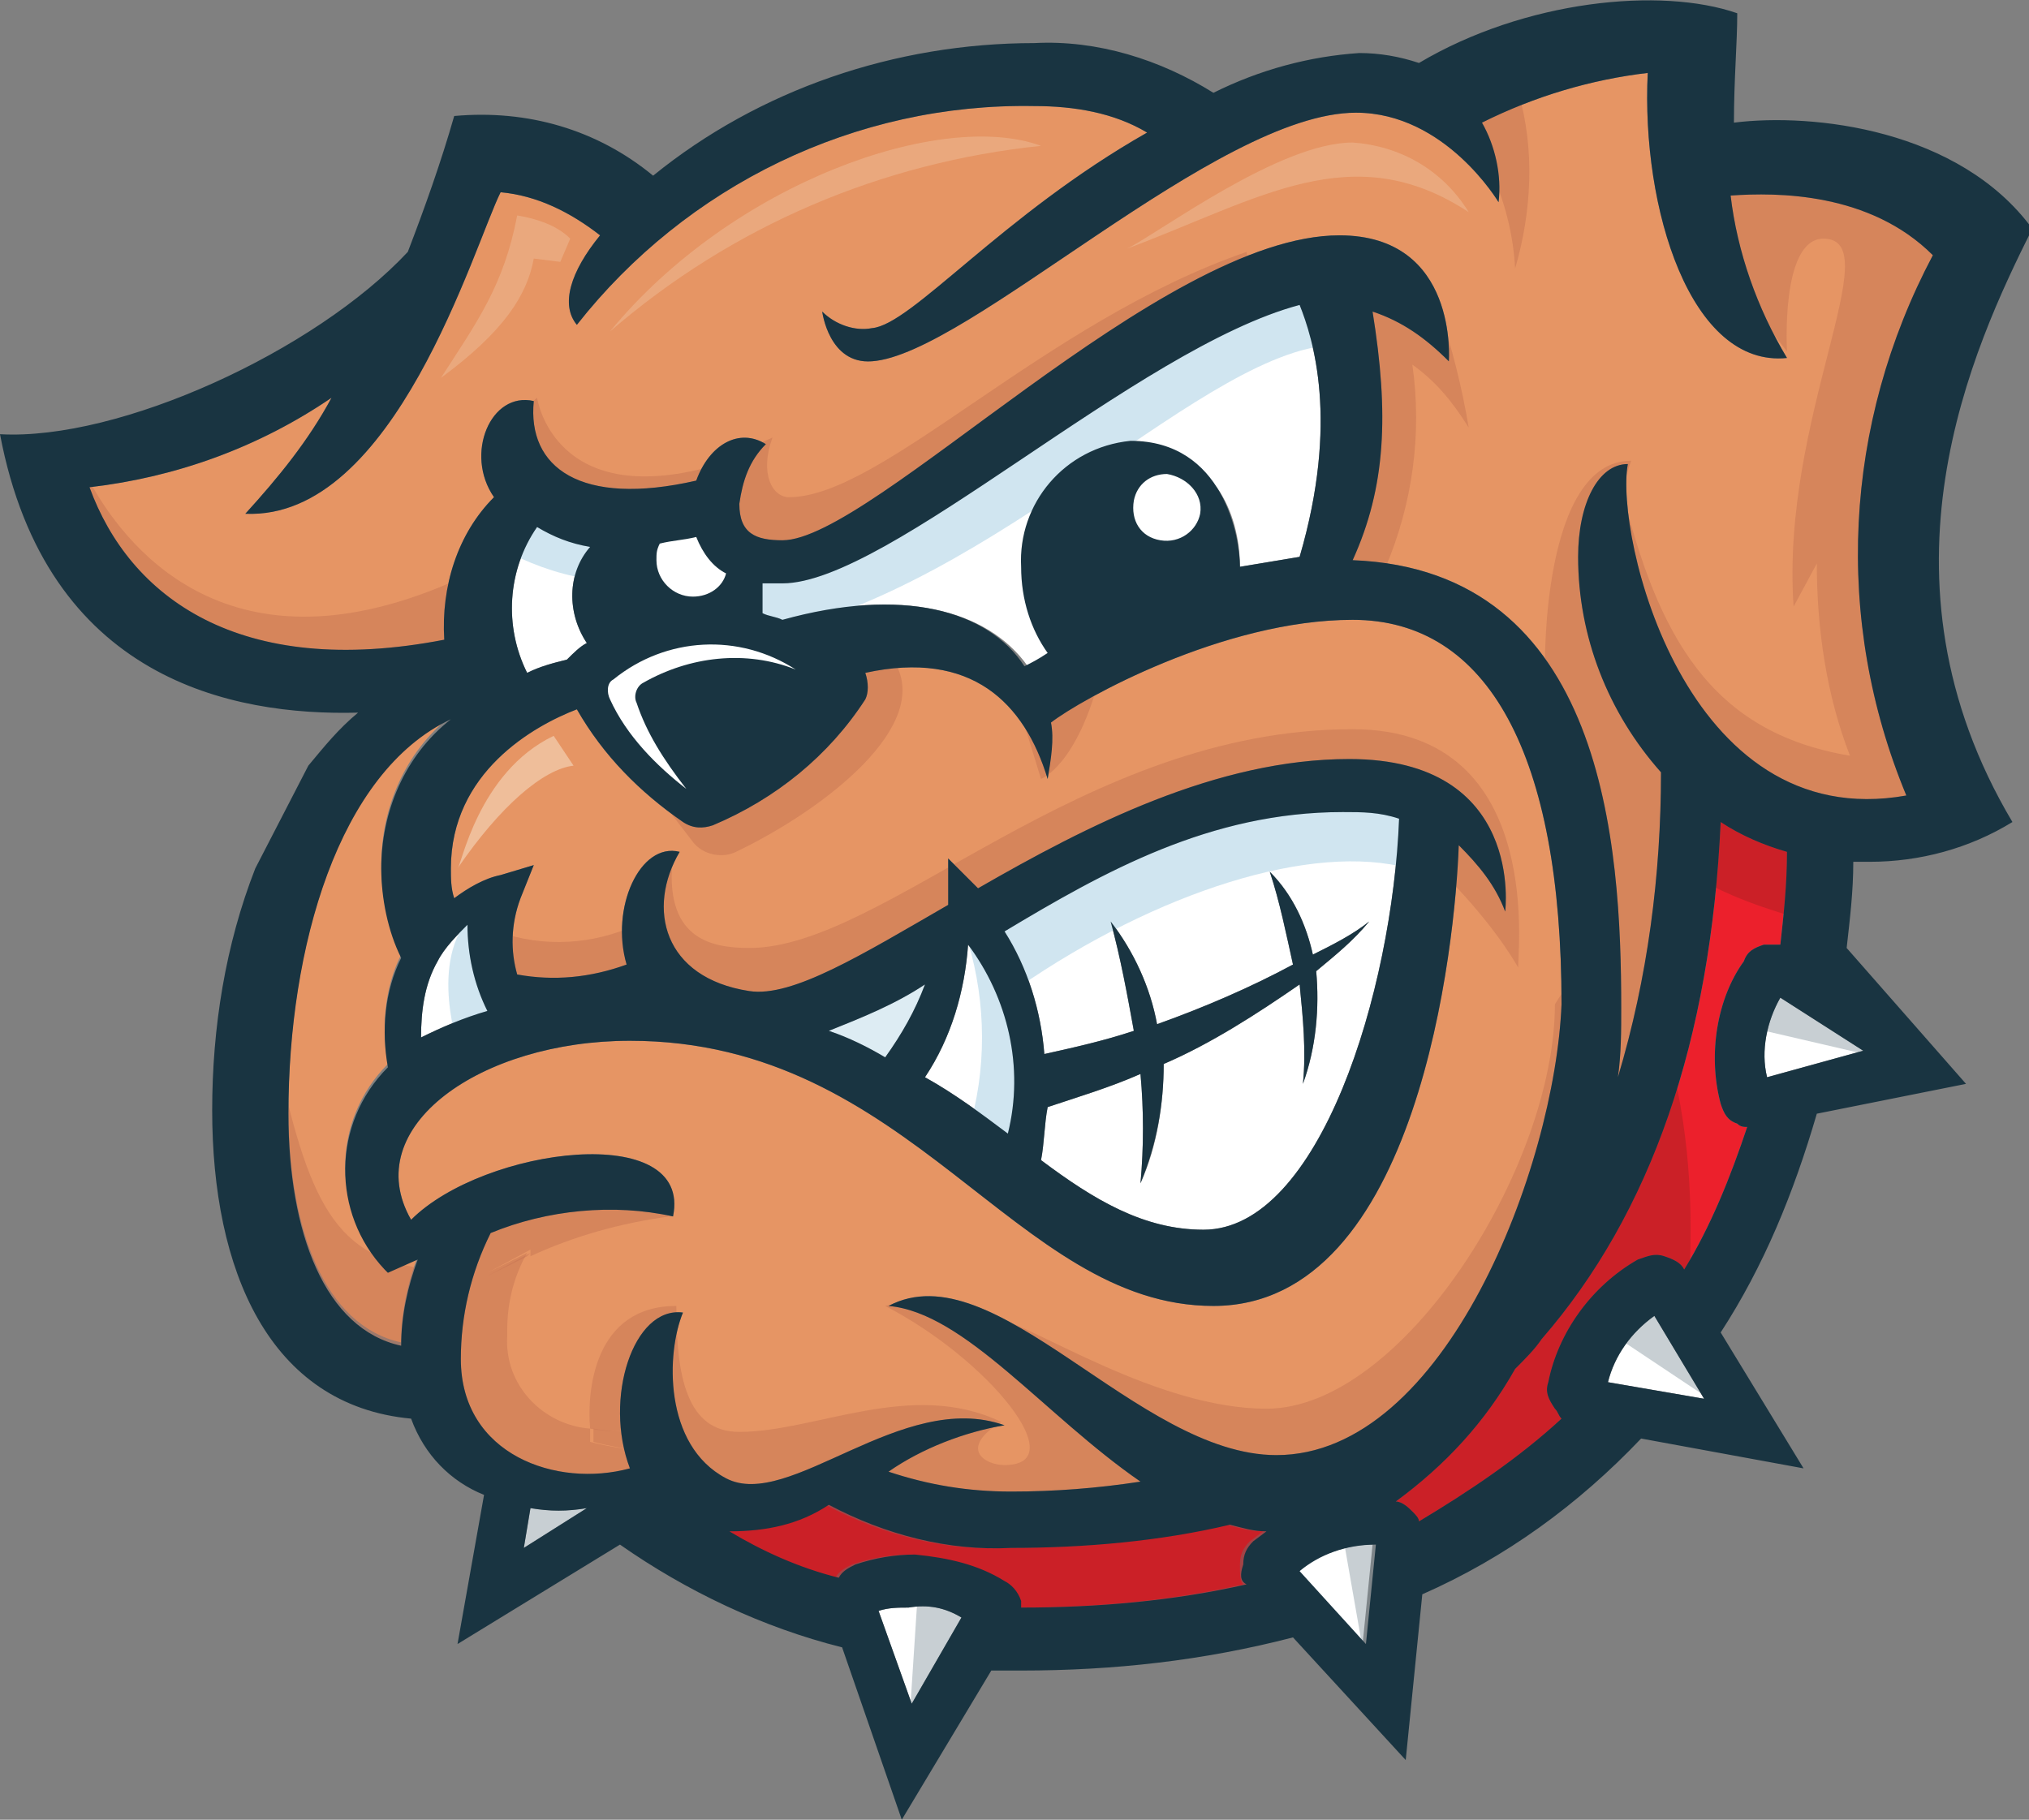 <?xml version="1.0" encoding="utf-8"?>
<!-- Generator: Adobe Illustrator 25.2.1, SVG Export Plug-In . SVG Version: 6.00 Build 0)  -->
<svg version="1.1" id="Layer_1" xmlns="http://www.w3.org/2000/svg" xmlns:xlink="http://www.w3.org/1999/xlink" x="0px" y="0px"
	 viewBox="0 0 61.2 54.9" style="enable-background:new 0 0 61.2 54.9;" xml:space="preserve">
<rect x="0" y="0" width="61.2" height="54.9" fill="#808080" stroke="none"/>
<style type="text/css">
	.st0{fill:#EC202C;}
	.st1{fill:#E69564;}
	.st2{fill:#FFFFFF;}
	.st3{fill:#FEDD00;}
	.st4{opacity:0.44;fill:#C16F50;enable-background:new    ;}
	.st5{opacity:0.63;fill:#B82025;enable-background:new    ;}
	.st6{opacity:0.82;fill:#C6DFEC;enable-background:new    ;}
	.st7{opacity:0.42;}
	.st8{fill:#7B8D97;}
	.st9{opacity:0.59;fill:#C6DFEC;enable-background:new    ;}
	.st10{opacity:0.42;fill:#F1C3A1;enable-background:new    ;}
	.st11{opacity:0.88;fill:#F1C3A1;enable-background:new    ;}
	.st12{fill:#193441;}
</style>
<g>
	<g id="Layer_1_1_">
		<path class="st0" d="M51.9,33.3c0.1,0.3,0.2,0.5,0.5,0.6c0.1,0.1,0.2,0.1,0.3,0.1c-0.5,1.5-1.1,3-1.9,4.3
			c-0.1-0.2-0.3-0.3-0.6-0.4c-0.3-0.1-0.5,0-0.8,0.1c-1.4,0.8-2.4,2.2-2.7,3.7c-0.1,0.3,0,0.5,0.2,0.8c0.1,0.1,0.1,0.2,0.2,0.3
			c-1.3,1.2-2.8,2.2-4.3,3.1c0-0.1-0.1-0.2-0.2-0.3c-0.1-0.1-0.3-0.3-0.5-0.3c1.5-1.1,2.7-2.4,3.6-4c0.3-0.3,0.6-0.6,0.8-0.9
			c3.3-3.8,5.1-9,5.4-15.6c0.6,0.4,1.3,0.7,2,0.9c0,1-0.1,1.9-0.2,2.8c-0.2,0-0.4,0-0.5,0c-0.3,0.1-0.5,0.2-0.6,0.5
			C51.8,30.1,51.5,31.8,51.9,33.3z"/>
		<path class="st1" d="M38.5,43.9c-4.2,0-8.5-6.2-11.7-4.5c2.3,0.2,4.7,3.3,7.6,5.3c-1.3,0.2-2.6,0.3-3.9,0.3
			c-1.3,0-2.5-0.2-3.7-0.6c1-0.7,2.3-1.2,3.5-1.4c-3.1-1.1-6.5,2.6-8.4,1.6c-1.9-1-1.8-3.8-1.3-5c-1.5-0.2-2.4,2.6-1.6,4.7
			c-2.2,0.6-5.1-0.4-5.1-3.3c0-1.3,0.3-2.6,0.9-3.8c1.7-0.7,3.7-0.9,5.5-0.5c0.6-2.9-5.7-2.1-7.9,0.1c-1.6-2.8,2.1-5.4,6.6-5.4
			c8.5,0,11.6,8,17.6,8c6.2,0,7.3-11,7.4-13.9c0.6,0.6,1.1,1.2,1.4,2c0,0,0.6-4.6-4.7-4.6c-4,0-7.9,2-11.2,3.9
			c-0.3-0.3-0.6-0.6-0.9-0.9c0,0.5,0,0.9,0,1.4c-2.6,1.5-4.7,2.8-6,2.6c-2.6-0.4-3.1-2.5-2.1-4.2c-1.2-0.3-2.1,1.7-1.6,3.4
			c-1.1,0.4-2.2,0.5-3.3,0.3c-0.2-0.7-0.2-1.5,0.1-2.3l0.4-1l-1,0.3c-0.5,0.1-1,0.4-1.4,0.7c-0.1-0.3-0.1-0.6-0.1-0.9
			c0-2.9,2.5-4.3,3.8-4.8c0.8,1.4,1.9,2.5,3.2,3.4c0.3,0.2,0.6,0.2,0.9,0.1c1.9-0.8,3.5-2.1,4.6-3.8c0.1-0.2,0.1-0.5,0-0.8
			c3.2-0.7,4.8,0.9,5.5,3.2c0.1-0.6,0.2-1.2,0.1-1.7c0.9-0.7,5.2-3.1,9.1-3.1c4.1,0,6.3,4.1,6.3,11.6C46.9,35.2,43.6,43.9,38.5,43.9
			z"/>
		<path class="st0" d="M37.5,47.8c-2.2,0.5-4.5,0.7-6.8,0.7l0,0c0-0.1,0-0.1,0-0.2c-0.1-0.3-0.3-0.5-0.5-0.6
			c-0.8-0.5-1.7-0.7-2.7-0.8c-0.6,0-1.2,0.1-1.8,0.3c-0.2,0.1-0.4,0.2-0.5,0.4c-1.2-0.3-2.3-0.8-3.3-1.4c1.1,0,2.1-0.2,3-0.8
			c1.7,0.9,3.6,1.4,5.5,1.3c2.2,0,4.5-0.2,6.6-0.7c0.4,0.1,0.7,0.2,1.1,0.2l-0.4,0.3c-0.2,0.2-0.3,0.4-0.3,0.7
			C37.4,47.5,37.4,47.7,37.5,47.8z"/>
		<path class="st2" d="M56.2,31.7l-2.9,0.8c-0.2-0.8,0-1.7,0.4-2.4L56.2,31.7z M51.4,42.2l-2.9-0.5c0.2-0.8,0.7-1.5,1.4-2L51.4,42.2
			z M41.4,46.6l-0.3,3l-2-2.2C39.8,46.9,40.6,46.6,41.4,46.6z M29,48.8l-1.5,2.6l-1-2.8c0.3-0.1,0.6-0.1,0.9-0.1
			C28,48.4,28.5,48.5,29,48.8z M16,45.5c0.6,0.1,1.1,0.1,1.7,0l-1.9,1.2L16,45.5z"/>
		<path class="st2" d="M14.7,30.5c-0.7,0.2-1.4,0.5-2,0.8c0-0.8,0.1-1.6,0.5-2.3c0.2-0.4,0.6-0.8,0.9-1.1
			C14.1,28.8,14.3,29.7,14.7,30.5z"/>
		<path class="st2" d="M25,31.1c1-0.4,2-0.8,2.9-1.4c-0.3,0.8-0.7,1.5-1.2,2.2C26.2,31.6,25.6,31.3,25,31.1z"/>
		<path class="st2" d="M35.1,32.1c1.4-0.6,2.8-1.5,4.1-2.4c0.1,1,0.2,2,0.1,3c0.4-1.1,0.5-2.3,0.4-3.4c0.6-0.5,1.1-0.9,1.6-1.5
			c-0.5,0.4-1.1,0.7-1.7,1c-0.2-0.9-0.6-1.8-1.3-2.5c0.3,0.9,0.5,1.9,0.7,2.8c-1.3,0.7-2.7,1.3-4.1,1.8c-0.2-1.1-0.7-2.2-1.4-3.1
			c0.3,1.1,0.5,2.2,0.7,3.3c-0.9,0.3-1.8,0.5-2.7,0.7c-0.1-1.3-0.5-2.6-1.2-3.7c3-1.8,6.2-3.6,10.2-3.6c0.6,0,1.1,0,1.7,0.2
			c-0.2,5.2-2.4,12.4-5.9,12.4c-1.8,0-3.3-0.9-4.9-2.1c0.1-0.5,0.1-1.1,0.2-1.6c0.9-0.3,1.9-0.6,2.8-1c0.1,1.1,0.1,2.2,0,3.3
			C34.9,34.6,35.1,33.3,35.1,32.1z"/>
		<path class="st2" d="M30.4,34.2c-0.8-0.6-1.6-1.2-2.5-1.7c0.8-1.2,1.2-2.6,1.3-4C30.4,30.1,30.9,32.2,30.4,34.2z"/>
		<path class="st2" d="M17.7,19.4c-0.2,0.1-0.4,0.3-0.6,0.5c-0.4,0.1-0.8,0.2-1.2,0.4c-0.7-1.4-0.6-3.1,0.3-4.4
			c0.5,0.3,1,0.5,1.6,0.6C17.1,17.3,17.1,18.5,17.7,19.4z"/>
		<path class="st2" d="M34.1,13.4c-1.9,0.2-3.4,1.9-3.2,3.8c0,0.9,0.3,1.8,0.8,2.5c-0.3,0.2-0.5,0.3-0.7,0.4
			c-1.2-1.7-3.8-2.4-7.4-1.4c-0.2-0.1-0.4-0.1-0.6-0.2c0-0.3,0-0.6,0-0.9c0.2,0,0.4,0,0.6,0c3.2,0,10.7-7.1,15.6-8.4
			c0.4,1,1.2,3.5,0,7.6c-0.6,0.1-1.2,0.2-1.8,0.3c0-0.8-0.2-1.7-0.7-2.4c0,0.6-0.5,1.1-1.1,1.1c-0.6,0-1.1-0.4-1.1-1s0.4-1.1,1-1.1
			C35,13.5,34.6,13.4,34.1,13.4z"/>
		<path class="st3" d="M20.9,18c-0.6,0-1.1-0.5-1.1-1.1c0-0.2,0-0.3,0.1-0.5c0.4-0.1,0.7-0.1,1.1-0.2c0.2,0.5,0.5,0.9,0.9,1.1
			C21.8,17.7,21.4,18,20.9,18z"/>
		<path class="st1" d="M2.7,14.7c2.6-0.3,5.1-1.2,7.3-2.7c-0.7,1.3-1.6,2.4-2.6,3.5c4.5,0.2,6.9-8.1,7.7-9.7c1.1,0.1,2.1,0.6,3,1.3
			c-0.9,1.1-1.2,2.1-0.7,2.7c3.3-4.2,8.4-6.7,13.8-6.6c1.2,0,2.4,0.2,3.4,0.8c-4.4,2.5-7.1,5.8-8.3,5.9c-0.5,0.1-1.1-0.1-1.5-0.5
			c0,0,0.2,1.6,1.5,1.5c2.9-0.2,10.4-7.5,14.6-7.5c2.7,0,4.3,2.7,4.3,2.7c0.1-0.8-0.1-1.7-0.5-2.4c1.6-0.8,3.3-1.3,5-1.5
			c-0.2,4.1,1.3,8.9,4.2,8.6c-0.9-1.5-1.5-3.2-1.7-4.9c1.4-0.1,4.2-0.1,6.1,1.8c-2.7,5.1-3,11-0.8,16.3c-6.7,1.2-8.8-7.9-8.4-10
			c-0.9,0-1.5,1.2-1.5,2.8c0,2.4,0.9,4.7,2.5,6.5c0,3.1-0.4,6.2-1.3,9.2c0.1-0.7,0.1-1.4,0.1-2.1c0-4.9-0.5-13.2-8.1-13.5
			c1-2.2,1.1-4.4,0.6-7.5c0.9,0.3,1.6,0.8,2.3,1.5c0,0,0.3-3.8-3.3-3.8c-5.4,0-14.1,9.2-16.8,9.2c-0.8,0-1.3-0.2-1.3-1.1
			c0.1-0.7,0.3-1.3,0.8-1.8c-0.8-0.5-1.7,0-2.1,1.1c-3.5,0.8-5.1-0.4-4.9-2.4c-1.3-0.3-2.1,1.6-1.2,2.9c-1.1,1.1-1.6,2.7-1.5,4.3
			C7.2,20.5,3.9,18,2.7,14.7z"/>
		<path class="st1" d="M13.6,21.6c-1.4,1.1-2.1,2.8-2.1,4.5c0,0.9,0.2,1.9,0.6,2.7c-0.5,1-0.6,2.2-0.4,3.3c-1.7,1.7-1.7,4.4-0.1,6.1
			c0,0,0,0,0.1,0.1l0.9-0.4c-0.3,0.8-0.5,1.7-0.5,2.6c-2.3-0.5-3.4-3.4-3.4-7C8.7,28.6,10.2,23.3,13.6,21.6z"/>
		<path class="st4" d="M49.6,20.7L48.5,16l0.7-2.1c-2.7,0-2.6,6.2-2.6,6.2l1.5,7.6v7.1l1.5-2.6l1.6-5.8l0.3,0.2
			c0-1.4,0.1-2.9,0.2-4.3L49.6,20.7z"/>
		<path class="st5" d="M55.1,25l-3.5-2.7c-0.2,1.4-0.2,2.9-0.2,4.3c1.1,0.6,2.4,1,3.6,1.3L55.1,25z"/>
		<path class="st6" d="M30.3,28.8l-1.2-0.7c0.6,1.8,0.7,3.8,0.2,5.7l1.6,1.4l0.3-2.7L30.3,28.8z"/>
		<path class="st5" d="M50.4,32l-3.8,6.2l-4.1,5.4l-3.8,1.5l-7.2,0.6l-5.9-1L23,45.4h-3.1h-0.2c0,0.3,0.1,0.6,0.1,0.9l4.1,1.9
			l2.2-0.2H27c0.1-0.1,0.1-0.1,0.2-0.1c0.7-0.3,1.5,0.1,2.3,0.5v0.2c0.2,0,0.4,0.2,0.5,0.3s0,0.3-0.1,0.5l7.4-0.2l1-1.8l0.9-0.4l0,0
			c0.1-0.2,0.3-0.4,0.5-0.6c0.6-0.4,1.4-0.2,2,0v0.1c0.2,0.1,0.3,0.2,0.5,0.3l0.7,0.3l5.3-3.7l-0.5-2l0.9-1c0,0,1.4-1.4,2.3-1
			C51.1,36.8,51,34.4,50.4,32z"/>
		<g class="st7">
			<path class="st8" d="M41.9,46.3v-0.1c-0.7-0.2-1.5-0.4-2,0c-0.2,0.1-0.4,0.3-0.5,0.6l0,0l1.1-0.5l0.7,4l1.3-3l0.6-0.4l-0.7-0.3
				C42.2,46.5,42.1,46.4,41.9,46.3z"/>
			<path class="st8" d="M30,48.7c-0.1-0.1-0.2-0.4-0.5-0.3v-0.2c-0.8-0.4-1.6-0.8-2.3-0.5c-0.1,0-0.1,0.1-0.2,0.1h0.7l-0.3,4.6
				l1.7-3.2h0.8C30,49.1,30.1,48.9,30,48.7z"/>
			<path class="st8" d="M16,44.6l-1,1V48l4.2-2l0.4,0.2c0-0.3-0.1-0.6-0.1-0.9L16,44.6z"/>
			<polygon class="st8" points="48.7,40.3 52.3,42.7 51,39.3 50.1,38.8 			"/>
			<polygon class="st8" points="52.8,31 57.1,32 54.5,29.3 53.5,29.1 			"/>
		</g>
		<path class="st4" d="M40.8,22c-8.2,0-14.1,6.6-18.2,6.6c-1.2,0-2.6-0.3-2.3-2.8c-0.6,0.6-1,1.3-1.1,2.1c-1.3,0.6-2.8,0.7-4.2,0.2
			c0.1,1,0,2.1,0.2,3.1l3.3-1l5.5-0.2l5.5-2.6l2.6-1.5l7.6-1.9l3.4,0.2v1.7c1,1,2,2.1,2.7,3.3C45.7,29.2,46.8,22,40.8,22z"/>
		<path class="st4" d="M24.1,19.6l-4.2,4.5l1,1.3c0.3,0.4,0.9,0.5,1.3,0.3c2.7-1.3,5.9-3.8,4.8-5.7C26.2,19.5,25.1,19.3,24.1,19.6z"
			/>
		<path class="st4" d="M31.4,23.5c0,0,1.1-0.4,1.8-3.2c-0.9,0-1.8,0.2-2.6,0.6L31.4,23.5z"/>
		<path class="st4" d="M10.8,20.8c0.2,0,3.7-1.1,3.7-1.1c-0.3-0.8-0.4-1.6-0.3-2.4c-7.1,3.4-10.3-0.7-11.4-2.6l-0.3-0.6l-0.7,0.8
			l1.3,3.6C3.1,18.5,10.6,20.8,10.8,20.8z"/>
		<path class="st4" d="M15.8,14.3c0.8,0.4,1.6,0.8,2.3,1.4l3.2-0.5c0,0,0.8-0.5,0.4-1.2c-5,1.5-5.5-2-5.5-2l-0.7,0.6
			C15.6,13.1,15.7,13.7,15.8,14.3z"/>
		<path class="st4" d="M22.7,16.7l2.4-0.3l5.7-3.3l6.7-3.9c0.2-0.5,0.2-1.1,0.1-1.6c-6.1,2.1-11,7.4-13.8,7.4
			c-0.5,0-0.9-0.7-0.5-1.8l-1.1,0.5l-0.6,2.1L22.7,16.7z"/>
		<path class="st4" d="M41.8,17.1c0.8-1.9,1.1-4,0.8-6.1c0.7,0.5,1.2,1.1,1.7,1.9c-0.2-1.2-0.5-2.4-0.9-3.6l-2.4-1.1L40.6,10
			l-0.4,6.4C40.5,17.1,41.2,17.4,41.8,17.1C41.8,17.1,41.8,17.1,41.8,17.1z M42.4,10.2L42.4,10.2C42.4,10.1,42.3,10.2,42.4,10.2
			L42.4,10.2z"/>
		<path class="st4" d="M45.8,2.8L43.6,3c1.2,1.4,2,3.2,2.1,5.1C46.2,6.4,46.3,4.5,45.8,2.8z"/>
		<path class="st4" d="M48.9,14.7l0.5,6.3l5.6,4l4-0.8l-1.6-9.5l2.4-7.9L55.1,5l-3.5,0.1l0.1,2.7l2.2,2.8c0,0-0.2-3.4,1.1-3.4
			c2,0-1.3,5.4-0.9,11.1l0.7-1.3c0,2,0.3,4,1,5.8C51.6,22.1,50,19.2,48.9,14.7z"/>
		<path class="st4" d="M57,31.5c0-0.3,0-0.5,0-0.8l-1.2-0.7L57,31.5z"/>
		<path class="st4" d="M19.4,43.1c-0.5,0.1-1,0.1-1.5,0c0,0.3,0,0.4,0,0.4S20.4,44.2,19.4,43.1z"/>
		<path class="st4" d="M14.7,38.5c0.4-0.2,0.8-0.4,1.2-0.6l0.1-0.1L14.7,38.5z"/>
		<path class="st4" d="M46.9,30.3c0,4.9-4.6,12.2-8.7,12.2c-3.3,0-7-2.5-8.3-2.8c-1-0.5-2.1-0.6-3.2-0.3c3.1,1.6,5.7,4.8,3.6,4.8
			c-0.6,0-1.4-0.5-0.1-1.3c-2.7-1.3-5.6,0.3-7.9,0.3c-1.6,0-1.9-1.7-1.9-3.8c-2.5,0-2.7,2.6-2.6,3.7c0.5,0.1,1,0.1,1.5,0
			c1.1,1.1-1.5,0.4-1.5,0.4s0-0.2,0-0.4c-1.4-0.1-2.6-1.3-2.5-2.8c0-0.1,0-0.1,0-0.2c0-0.8,0.2-1.6,0.6-2.3
			c-0.4,0.2-0.8,0.4-1.2,0.6l-0.3,0.2l0.3-0.2l1.3-0.7L16,37.9c1.3-0.6,2.7-1,4.2-1.2c-1-0.4-2-0.8-3-1l-3.3,1L13,39.7l0.8,4l4,1.2
			H20l2.7,0.2h3.4l6.5,0.8l5.5-0.4l4.2-1.6l4.3-5.4l1.4-7.5C47.9,30.9,47.9,28.6,46.9,30.3z"/>
		<path class="st4" d="M8.3,31.6c1,4.7,1.8,6.4,4.7,6.7l-0.9,3.5l-2.1-0.9l-2-3.4l-0.8-3.2L8.3,31.6z"/>
		<path class="st6" d="M14.8,28c0,0-0.4,0-0.2-0.7c-1.8,1.2-0.8,4.2-0.8,4.2l1.3-0.4c-0.1-1-0.1-2.1-0.2-3.1L14.8,28z"/>
		<path class="st6" d="M22.4,17.6l1.1-0.4l3.7-1.9l8.2-5.5L39.5,8c0.6,0.7,0.9,1.5,0.9,2.4c-4,0-10.2,7.3-17.5,8.8L22.4,17.6z"/>
		<path class="st6" d="M15.4,16.7c0.8,0.4,1.7,0.7,2.6,0.8c0.2-0.6,0.4-1.1,0.7-1.7l-3-1.1L15.4,16.7z"/>
		<polygon class="st9" points="27,32.7 28.4,29.8 28.5,28.9 24,30.9 24.3,31.6 		"/>
		<path class="st6" d="M30.7,29.8c4.2-2.9,8.9-4.4,11.8-3.6l0.5-2L38.1,24L33,25.6l-3.3,1.9L30.7,29.8z"/>
		<path class="st10" d="M40.8,4.3C38.6,4.3,35,7,34,7.5c4-1.5,6.8-3.4,10.3-1.1C43.5,5.1,42.2,4.4,40.8,4.3z"/>
		<path class="st10" d="M18.4,10c3.7-3.2,8.2-5.1,13-5.6C28.4,3.3,22.1,5.5,18.4,10z"/>
		<path class="st10" d="M13.3,11.4c1.9-1.4,2.6-2.5,2.8-3.6l0.8,0.1l0.3-0.7c-0.4-0.4-1-0.6-1.6-0.7C15.2,8.6,14.4,9.7,13.3,11.4z"
			/>
		<path class="st11" d="M16.7,22.2l0.6,0.9c-0.9,0.1-2.2,1.2-3.5,3.1C13.9,26.2,14.4,23.3,16.7,22.2z"/>
		<path class="st12" d="M56.2,31.7l-2.9,0.8c-0.2-0.8,0-1.7,0.4-2.4L56.2,31.7z M51.9,33.3c0.1,0.3,0.2,0.5,0.5,0.6
			c0.1,0.1,0.2,0.1,0.3,0.1c-0.5,1.5-1.1,3-1.9,4.3c-0.1-0.2-0.3-0.3-0.6-0.4c-0.3-0.1-0.5,0-0.8,0.1c-1.4,0.8-2.4,2.2-2.7,3.7
			c-0.1,0.3,0,0.5,0.2,0.8c0.1,0.1,0.1,0.2,0.2,0.3c-1.3,1.2-2.8,2.2-4.3,3.1c0-0.1-0.1-0.2-0.2-0.3c-0.1-0.1-0.3-0.3-0.5-0.3
			c1.5-1.1,2.7-2.4,3.6-4c0.3-0.3,0.6-0.6,0.8-0.9c3.3-3.8,5.1-9,5.4-15.6c0.6,0.4,1.3,0.7,2,0.9c0,1-0.1,1.9-0.2,2.8
			c-0.2,0-0.4,0-0.5,0c-0.3,0.1-0.5,0.2-0.6,0.5C51.8,30.1,51.5,31.8,51.9,33.3z M51.4,42.2l-2.9-0.5c0.2-0.8,0.7-1.5,1.4-2
			L51.4,42.2z M38.5,43.9c-4.2,0-8.5-6.2-11.7-4.5c2.3,0.2,4.7,3.3,7.6,5.3c-1.3,0.2-2.6,0.3-3.9,0.3c-1.3,0-2.5-0.2-3.7-0.6
			c1-0.7,2.3-1.2,3.5-1.4c-3.1-1.1-6.5,2.6-8.4,1.6c-1.9-1-1.8-3.8-1.3-5c-1.5-0.2-2.4,2.6-1.6,4.7c-2.2,0.6-5.1-0.4-5.1-3.3
			c0-1.3,0.3-2.6,0.9-3.8c1.7-0.7,3.7-0.9,5.5-0.5c0.6-2.9-5.7-2.1-7.9,0.1c-1.6-2.8,2.1-5.4,6.6-5.4c8.5,0,11.6,8,17.6,8
			c6.2,0,7.3-11,7.4-13.9c0.6,0.6,1.1,1.2,1.4,2c0,0,0.6-4.6-4.7-4.6c-4,0-7.9,2-11.2,3.9c-0.3-0.3-0.6-0.6-0.9-0.9
			c0,0.5,0,0.9,0,1.4c-2.6,1.5-4.7,2.8-6,2.6c-2.6-0.4-3.1-2.5-2.1-4.2c-1.2-0.3-2.1,1.7-1.6,3.4c-1.1,0.4-2.2,0.5-3.3,0.3
			c-0.2-0.7-0.2-1.5,0.1-2.3l0.4-1l-1,0.3c-0.5,0.1-1,0.4-1.4,0.7c-0.1-0.3-0.1-0.6-0.1-0.9c0-2.9,2.5-4.3,3.8-4.8
			c0.8,1.4,1.9,2.5,3.2,3.4c0.3,0.2,0.6,0.2,0.9,0.1c1.9-0.8,3.5-2.1,4.6-3.8c0.1-0.2,0.1-0.5,0-0.8c3.2-0.7,4.8,0.9,5.5,3.2
			c0.1-0.6,0.2-1.2,0.1-1.7c0.9-0.7,5.2-3.1,9.1-3.1c4.1,0,6.3,4.1,6.3,11.6C46.9,35.2,43.6,43.9,38.5,43.9z M41.5,46.6l-0.3,3
			l-2-2.2C39.8,46.9,40.6,46.6,41.5,46.6L41.5,46.6z M37.6,47.8c-2.2,0.5-4.5,0.7-6.8,0.7l0,0c0-0.1,0-0.1,0-0.2
			c-0.1-0.3-0.3-0.5-0.5-0.6c-0.8-0.5-1.7-0.7-2.7-0.8c-0.6,0-1.2,0.1-1.8,0.3c-0.2,0.1-0.4,0.2-0.5,0.4c-1.2-0.3-2.3-0.8-3.3-1.4
			c1.1,0,2.1-0.2,3-0.8c1.7,0.9,3.6,1.4,5.5,1.3c2.2,0,4.5-0.2,6.6-0.7c0.4,0.1,0.7,0.2,1.1,0.2l-0.4,0.3c-0.2,0.2-0.3,0.4-0.3,0.7
			C37.4,47.5,37.4,47.7,37.6,47.8L37.6,47.8z M29,48.8l-1.5,2.6l-1-2.8c0.3-0.1,0.6-0.1,0.9-0.1C28,48.4,28.5,48.5,29,48.8L29,48.8z
			 M16,45.5c0.6,0.1,1.1,0.1,1.7,0l-1.9,1.2L16,45.5z M14.7,30.5c-0.7,0.2-1.4,0.5-2,0.8c0-0.8,0.1-1.6,0.5-2.3
			c0.2-0.4,0.6-0.8,0.9-1.1C14.1,28.8,14.3,29.7,14.7,30.5z M25,31.1c1-0.4,2-0.8,2.9-1.4c-0.3,0.8-0.7,1.5-1.2,2.2
			C26.2,31.6,25.6,31.3,25,31.1z M35.1,32.1c1.4-0.6,2.8-1.5,4.1-2.4c0.1,1,0.2,2,0.1,3c0.4-1.1,0.5-2.3,0.4-3.4
			c0.6-0.5,1.1-0.9,1.6-1.5c-0.5,0.4-1.1,0.7-1.7,1c-0.2-0.9-0.6-1.8-1.3-2.5c0.3,0.9,0.5,1.9,0.7,2.8c-1.3,0.7-2.7,1.3-4.1,1.8
			c-0.2-1.1-0.7-2.2-1.4-3.1c0.3,1.1,0.5,2.2,0.7,3.3c-0.9,0.3-1.8,0.5-2.7,0.7c-0.1-1.3-0.5-2.6-1.2-3.7c3-1.8,6.2-3.6,10.2-3.6
			c0.6,0,1.1,0,1.7,0.2c-0.2,5.2-2.4,12.4-5.9,12.4c-1.8,0-3.3-0.9-4.9-2.1c0.1-0.5,0.1-1.1,0.2-1.6c0.9-0.3,1.9-0.6,2.8-1
			c0.1,1.1,0.1,2.2,0,3.3C34.9,34.5,35.1,33.3,35.1,32.1L35.1,32.1z M30.4,34.2c-0.8-0.6-1.6-1.2-2.5-1.7c0.8-1.2,1.2-2.6,1.3-4
			C30.4,30.1,30.9,32.2,30.4,34.2L30.4,34.2z M17.7,19.4c-0.2,0.1-0.4,0.3-0.6,0.5c-0.4,0.1-0.8,0.2-1.2,0.4
			c-0.7-1.4-0.6-3.1,0.3-4.4c0.5,0.3,1,0.5,1.6,0.6C17.1,17.3,17.1,18.5,17.7,19.4z M31.6,19.7c-0.3,0.2-0.5,0.3-0.7,0.4
			c-1.1-1.7-3.7-2.4-7.3-1.4c-0.2-0.1-0.4-0.1-0.6-0.2c0-0.3,0-0.6,0-0.9c0.2,0,0.4,0,0.6,0c3.2,0,10.7-7.1,15.6-8.4
			c0.4,1,1.2,3.5,0,7.6c-0.6,0.1-1.2,0.2-1.8,0.3c0-0.9-0.5-3.8-3.3-3.8c-2,0.2-3.4,1.9-3.3,3.8C30.8,18.1,31.1,19,31.6,19.7z
			 M2.7,14.7c2.6-0.3,5.1-1.2,7.3-2.7c-0.7,1.3-1.6,2.4-2.6,3.5c4.5,0.2,6.9-8.1,7.7-9.7c1.1,0.1,2.1,0.6,3,1.3
			c-0.9,1.1-1.2,2.1-0.7,2.7c3.3-4.2,8.4-6.7,13.8-6.6c1.2,0,2.4,0.2,3.4,0.8c-4.4,2.5-7.1,5.8-8.3,5.9c-0.5,0.1-1.1-0.1-1.5-0.5
			c0,0,0.2,1.6,1.5,1.5c2.9-0.2,10.4-7.5,14.6-7.5c2.7,0,4.3,2.7,4.3,2.7c0.1-0.8-0.1-1.7-0.5-2.4c1.6-0.8,3.3-1.3,5-1.5
			c-0.2,4.1,1.3,8.9,4.2,8.6c-0.9-1.5-1.5-3.2-1.7-4.9c1.4-0.1,4.2-0.1,6.1,1.8c-2.7,5.1-3,11-0.8,16.3c-6.7,1.2-8.8-7.9-8.4-10
			c-0.9,0-1.5,1.2-1.5,2.8c0,2.4,0.9,4.7,2.5,6.5c0,3.1-0.4,6.2-1.3,9.2c0.1-0.7,0.1-1.4,0.1-2.1c0-4.9-0.5-13.2-8.1-13.5
			c1-2.2,1.1-4.4,0.6-7.5c0.9,0.3,1.6,0.8,2.3,1.5c0,0,0.3-3.8-3.3-3.8c-5.4,0-14.1,9.2-16.8,9.2c-0.8,0-1.3-0.2-1.3-1.1
			c0.1-0.7,0.3-1.3,0.8-1.8c-0.8-0.5-1.7,0-2.1,1.1c-3.5,0.8-5.1-0.4-4.9-2.4c-1.3-0.3-2.1,1.6-1.2,2.9c-1.1,1.1-1.6,2.7-1.5,4.3
			C7.2,20.5,3.9,18,2.7,14.7z M13.6,21.7c-1.4,1.1-2.1,2.8-2.1,4.5c0,0.9,0.2,1.9,0.6,2.7c-0.5,1-0.6,2.2-0.4,3.3
			c-1.7,1.7-1.7,4.4-0.1,6.1c0,0,0,0,0.1,0.1l0.9-0.4c-0.3,0.8-0.5,1.7-0.5,2.6c-2.3-0.5-3.4-3.4-3.4-7
			C8.7,28.6,10.2,23.3,13.6,21.7L13.6,21.7z M55.7,28.6c0.1-0.9,0.2-1.7,0.2-2.6h0.5c1.5,0,3-0.4,4.3-1.2
			c-4.4-7.4-1.2-14.3,0.6-17.9c-2.2-3-6.6-3.5-9-3.2c0-1.3,0.1-2.4,0.1-3.3C50.1-0.4,46,0,42.8,1.9c-0.6-0.2-1.2-0.3-1.8-0.3
			c-1.5,0.1-3,0.5-4.4,1.2c-1.6-1-3.5-1.6-5.4-1.5c-4.2,0-8.3,1.4-11.5,4c-1.7-1.4-3.8-2-6-1.8c-0.4,1.4-0.9,2.8-1.4,4.1
			c-2.8,3-8.7,5.7-12.3,5.5c1.4,7.4,7,8.5,10.8,8.4c-0.6,0.5-1,1-1.5,1.6l-1.6,3.1c-0.9,2.3-1.3,4.8-1.3,7.3c0,4.8,1.7,8.9,6,9.3
			c0.4,1.1,1.2,1.9,2.2,2.3l-0.8,4.5l4.9-3c2,1.4,4.3,2.5,6.7,3.1l1.8,5.2l2.7-4.5h0.9c2.8,0,5.5-0.3,8.2-1l3.4,3.7l0.5-5
			c2.5-1.1,4.7-2.7,6.6-4.7l4.9,0.9l-2.5-4.1c1.3-2,2.2-4.2,2.9-6.6l4.5-0.9L55.7,28.6z"/>
		<path class="st2" d="M19.2,21.2c-0.1-0.2,0-0.5,0.2-0.6c1.4-0.8,3.1-1,4.6-0.4c-1.7-1.1-3.9-1-5.5,0.3c-0.2,0.1-0.2,0.4-0.1,0.6
			c0.5,1.1,1.4,2,2.3,2.7C20,22.9,19.5,22.1,19.2,21.2z"/>
		<path class="st2" d="M20.9,18c-0.6,0-1.1-0.5-1.1-1.1c0-0.2,0-0.3,0.1-0.5c0.4-0.1,0.7-0.1,1.1-0.2c0.2,0.5,0.5,0.9,0.9,1.1
			C21.8,17.7,21.4,18,20.9,18z"/>
		<path class="st2" d="M36.2,15.5c-0.1,0.5-0.6,0.9-1.2,0.8s-0.9-0.6-0.8-1.2c0.1-0.5,0.5-0.8,1-0.8C35.8,14.4,36.3,14.9,36.2,15.5
			C36.2,15.5,36.2,15.5,36.2,15.5z"/>
	</g>
</g>
</svg>
